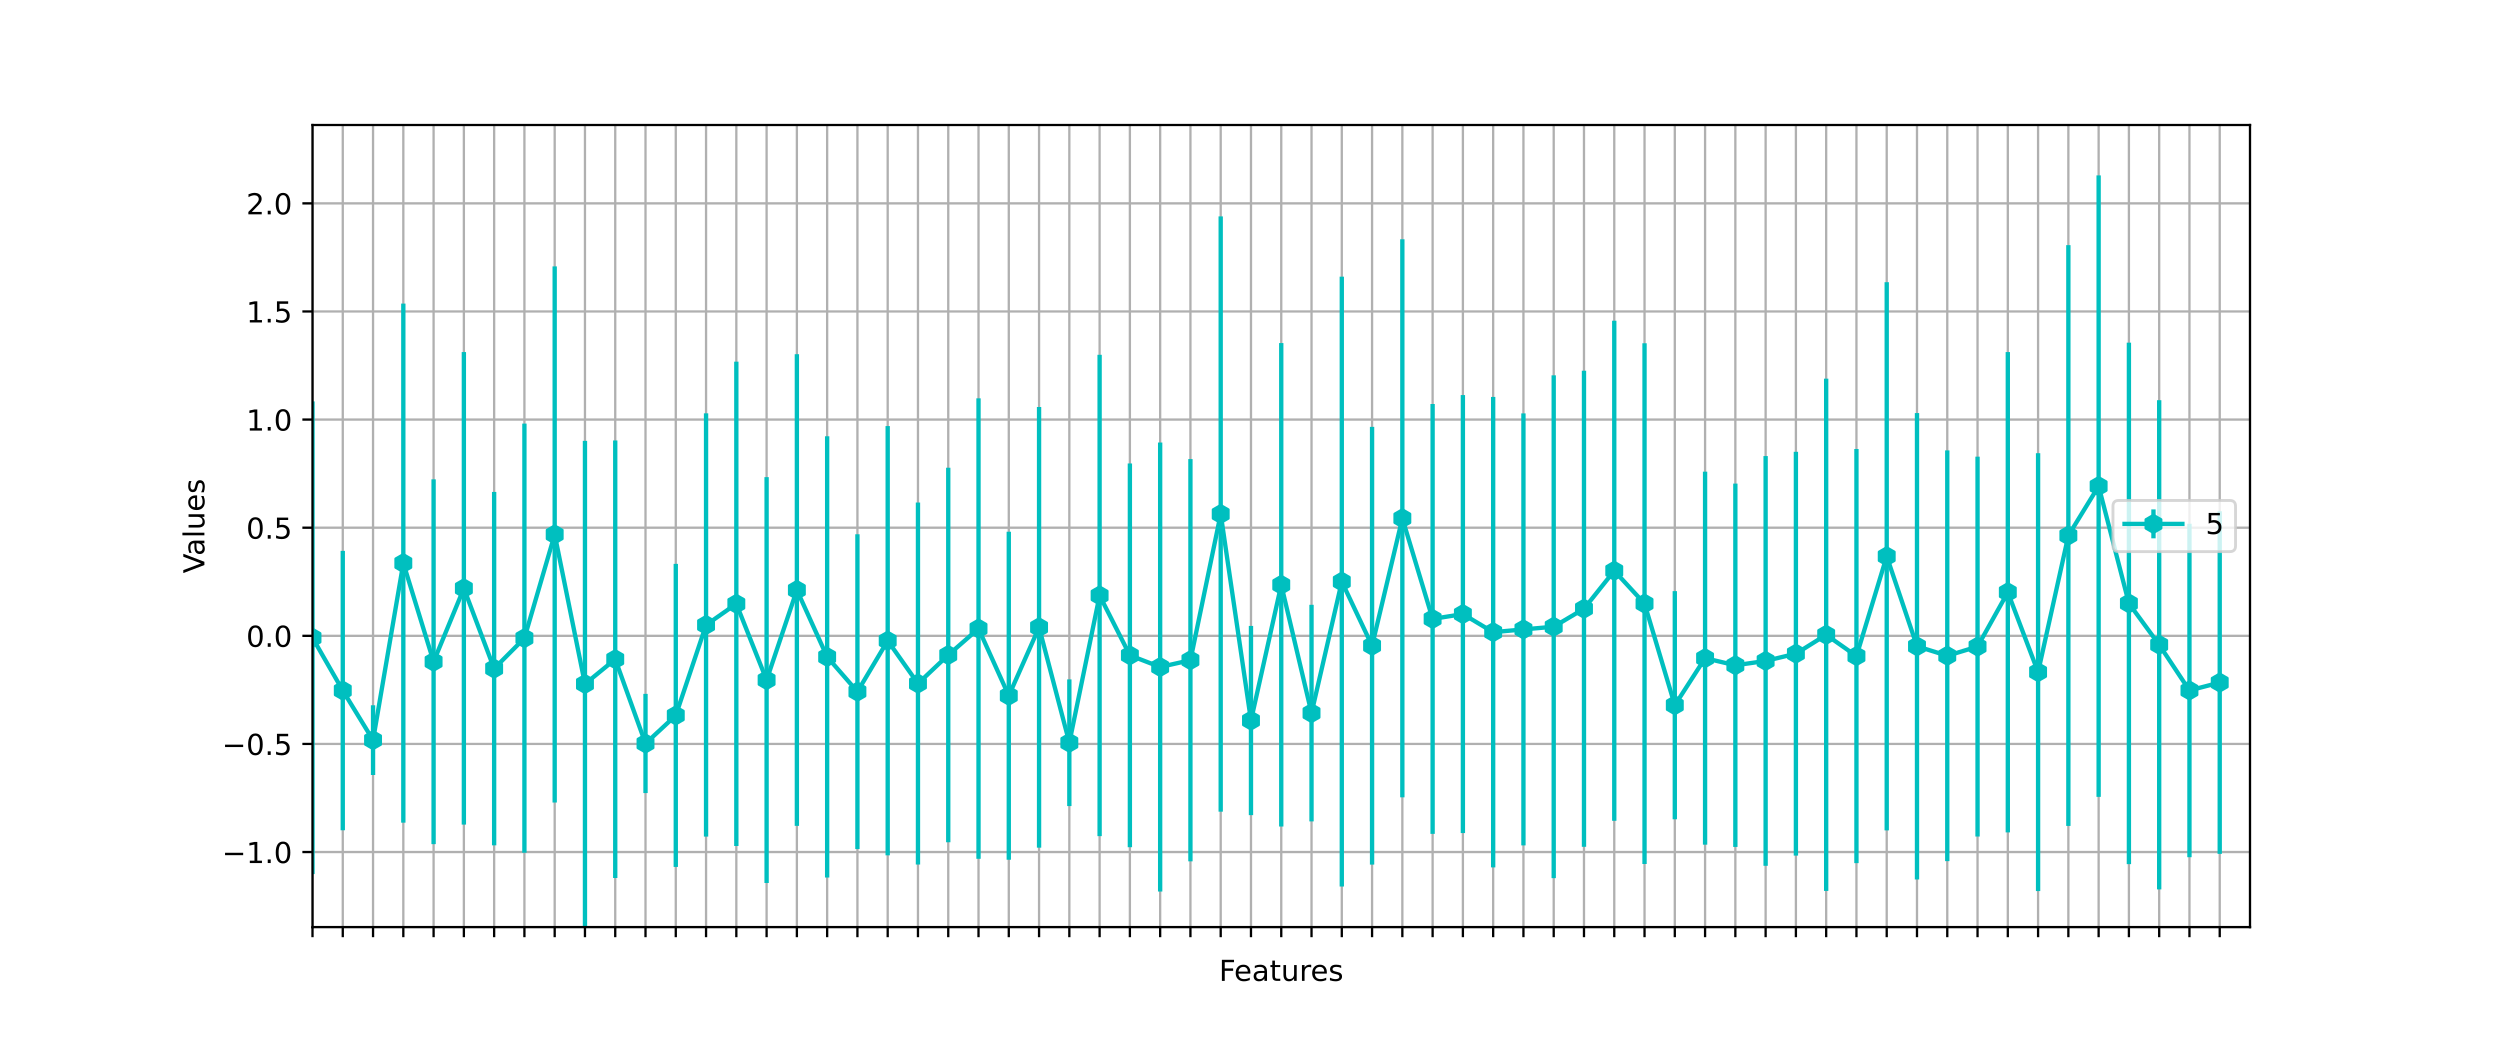 <?xml version="1.0" encoding="utf-8" standalone="no"?>
<!DOCTYPE svg PUBLIC "-//W3C//DTD SVG 1.1//EN"
  "http://www.w3.org/Graphics/SVG/1.1/DTD/svg11.dtd">
<!-- Created with matplotlib (https://matplotlib.org/) -->
<svg height="360pt" version="1.1" viewBox="0 0 864 360" width="864pt" xmlns="http://www.w3.org/2000/svg" xmlns:xlink="http://www.w3.org/1999/xlink">
 <defs>
  <style type="text/css">*{stroke-linecap:butt;stroke-linejoin:round;}</style>
 </defs>
 <g id="figure_1">
  <g id="patch_1">
   <path d="M 0 360 
L 864 360 
L 864 0 
L 0 0 
z
" style="fill:#ffffff;"/>
  </g>
  <g id="axes_1">
   <g id="patch_2">
    <path d="M 108 320.4 
L 777.6 320.4 
L 777.6 43.2 
L 108 43.2 
z
" style="fill:#ffffff;"/>
   </g>
   <g id="matplotlib.axis_1">
    <g id="xtick_1">
     <g id="line2d_1">
      <path clip-path="url(#p0cd0cb33e3)" d="M 108 320.4 
L 108 43.2 
" style="fill:none;stroke:#b0b0b0;stroke-linecap:square;stroke-width:0.8;"/>
     </g>
     <g id="line2d_2">
      <defs>
       <path d="M 0 0 
L 0 3.5 
" id="m4f5e55abc1" style="stroke:#000000;stroke-width:0.8;"/>
      </defs>
      <g>
       <use style="stroke:#000000;stroke-width:0.8;" x="108" xlink:href="#m4f5e55abc1" y="320.4"/>
      </g>
     </g>
    </g>
    <g id="xtick_2">
     <g id="line2d_3">
      <path clip-path="url(#p0cd0cb33e3)" d="M 118.463 320.4 
L 118.463 43.2 
" style="fill:none;stroke:#b0b0b0;stroke-linecap:square;stroke-width:0.8;"/>
     </g>
     <g id="line2d_4">
      <g>
       <use style="stroke:#000000;stroke-width:0.8;" x="118.463" xlink:href="#m4f5e55abc1" y="320.4"/>
      </g>
     </g>
    </g>
    <g id="xtick_3">
     <g id="line2d_5">
      <path clip-path="url(#p0cd0cb33e3)" d="M 128.925 320.4 
L 128.925 43.2 
" style="fill:none;stroke:#b0b0b0;stroke-linecap:square;stroke-width:0.8;"/>
     </g>
     <g id="line2d_6">
      <g>
       <use style="stroke:#000000;stroke-width:0.8;" x="128.925" xlink:href="#m4f5e55abc1" y="320.4"/>
      </g>
     </g>
    </g>
    <g id="xtick_4">
     <g id="line2d_7">
      <path clip-path="url(#p0cd0cb33e3)" d="M 139.387 320.4 
L 139.387 43.2 
" style="fill:none;stroke:#b0b0b0;stroke-linecap:square;stroke-width:0.8;"/>
     </g>
     <g id="line2d_8">
      <g>
       <use style="stroke:#000000;stroke-width:0.8;" x="139.387" xlink:href="#m4f5e55abc1" y="320.4"/>
      </g>
     </g>
    </g>
    <g id="xtick_5">
     <g id="line2d_9">
      <path clip-path="url(#p0cd0cb33e3)" d="M 149.85 320.4 
L 149.85 43.2 
" style="fill:none;stroke:#b0b0b0;stroke-linecap:square;stroke-width:0.8;"/>
     </g>
     <g id="line2d_10">
      <g>
       <use style="stroke:#000000;stroke-width:0.8;" x="149.85" xlink:href="#m4f5e55abc1" y="320.4"/>
      </g>
     </g>
    </g>
    <g id="xtick_6">
     <g id="line2d_11">
      <path clip-path="url(#p0cd0cb33e3)" d="M 160.312 320.4 
L 160.312 43.2 
" style="fill:none;stroke:#b0b0b0;stroke-linecap:square;stroke-width:0.8;"/>
     </g>
     <g id="line2d_12">
      <g>
       <use style="stroke:#000000;stroke-width:0.8;" x="160.312" xlink:href="#m4f5e55abc1" y="320.4"/>
      </g>
     </g>
    </g>
    <g id="xtick_7">
     <g id="line2d_13">
      <path clip-path="url(#p0cd0cb33e3)" d="M 170.775 320.4 
L 170.775 43.2 
" style="fill:none;stroke:#b0b0b0;stroke-linecap:square;stroke-width:0.8;"/>
     </g>
     <g id="line2d_14">
      <g>
       <use style="stroke:#000000;stroke-width:0.8;" x="170.775" xlink:href="#m4f5e55abc1" y="320.4"/>
      </g>
     </g>
    </g>
    <g id="xtick_8">
     <g id="line2d_15">
      <path clip-path="url(#p0cd0cb33e3)" d="M 181.238 320.4 
L 181.238 43.2 
" style="fill:none;stroke:#b0b0b0;stroke-linecap:square;stroke-width:0.8;"/>
     </g>
     <g id="line2d_16">
      <g>
       <use style="stroke:#000000;stroke-width:0.8;" x="181.238" xlink:href="#m4f5e55abc1" y="320.4"/>
      </g>
     </g>
    </g>
    <g id="xtick_9">
     <g id="line2d_17">
      <path clip-path="url(#p0cd0cb33e3)" d="M 191.7 320.4 
L 191.7 43.2 
" style="fill:none;stroke:#b0b0b0;stroke-linecap:square;stroke-width:0.8;"/>
     </g>
     <g id="line2d_18">
      <g>
       <use style="stroke:#000000;stroke-width:0.8;" x="191.7" xlink:href="#m4f5e55abc1" y="320.4"/>
      </g>
     </g>
    </g>
    <g id="xtick_10">
     <g id="line2d_19">
      <path clip-path="url(#p0cd0cb33e3)" d="M 202.162 320.4 
L 202.162 43.2 
" style="fill:none;stroke:#b0b0b0;stroke-linecap:square;stroke-width:0.8;"/>
     </g>
     <g id="line2d_20">
      <g>
       <use style="stroke:#000000;stroke-width:0.8;" x="202.162" xlink:href="#m4f5e55abc1" y="320.4"/>
      </g>
     </g>
    </g>
    <g id="xtick_11">
     <g id="line2d_21">
      <path clip-path="url(#p0cd0cb33e3)" d="M 212.625 320.4 
L 212.625 43.2 
" style="fill:none;stroke:#b0b0b0;stroke-linecap:square;stroke-width:0.8;"/>
     </g>
     <g id="line2d_22">
      <g>
       <use style="stroke:#000000;stroke-width:0.8;" x="212.625" xlink:href="#m4f5e55abc1" y="320.4"/>
      </g>
     </g>
    </g>
    <g id="xtick_12">
     <g id="line2d_23">
      <path clip-path="url(#p0cd0cb33e3)" d="M 223.088 320.4 
L 223.088 43.2 
" style="fill:none;stroke:#b0b0b0;stroke-linecap:square;stroke-width:0.8;"/>
     </g>
     <g id="line2d_24">
      <g>
       <use style="stroke:#000000;stroke-width:0.8;" x="223.088" xlink:href="#m4f5e55abc1" y="320.4"/>
      </g>
     </g>
    </g>
    <g id="xtick_13">
     <g id="line2d_25">
      <path clip-path="url(#p0cd0cb33e3)" d="M 233.55 320.4 
L 233.55 43.2 
" style="fill:none;stroke:#b0b0b0;stroke-linecap:square;stroke-width:0.8;"/>
     </g>
     <g id="line2d_26">
      <g>
       <use style="stroke:#000000;stroke-width:0.8;" x="233.55" xlink:href="#m4f5e55abc1" y="320.4"/>
      </g>
     </g>
    </g>
    <g id="xtick_14">
     <g id="line2d_27">
      <path clip-path="url(#p0cd0cb33e3)" d="M 244.012 320.4 
L 244.012 43.2 
" style="fill:none;stroke:#b0b0b0;stroke-linecap:square;stroke-width:0.8;"/>
     </g>
     <g id="line2d_28">
      <g>
       <use style="stroke:#000000;stroke-width:0.8;" x="244.012" xlink:href="#m4f5e55abc1" y="320.4"/>
      </g>
     </g>
    </g>
    <g id="xtick_15">
     <g id="line2d_29">
      <path clip-path="url(#p0cd0cb33e3)" d="M 254.475 320.4 
L 254.475 43.2 
" style="fill:none;stroke:#b0b0b0;stroke-linecap:square;stroke-width:0.8;"/>
     </g>
     <g id="line2d_30">
      <g>
       <use style="stroke:#000000;stroke-width:0.8;" x="254.475" xlink:href="#m4f5e55abc1" y="320.4"/>
      </g>
     </g>
    </g>
    <g id="xtick_16">
     <g id="line2d_31">
      <path clip-path="url(#p0cd0cb33e3)" d="M 264.938 320.4 
L 264.938 43.2 
" style="fill:none;stroke:#b0b0b0;stroke-linecap:square;stroke-width:0.8;"/>
     </g>
     <g id="line2d_32">
      <g>
       <use style="stroke:#000000;stroke-width:0.8;" x="264.938" xlink:href="#m4f5e55abc1" y="320.4"/>
      </g>
     </g>
    </g>
    <g id="xtick_17">
     <g id="line2d_33">
      <path clip-path="url(#p0cd0cb33e3)" d="M 275.4 320.4 
L 275.4 43.2 
" style="fill:none;stroke:#b0b0b0;stroke-linecap:square;stroke-width:0.8;"/>
     </g>
     <g id="line2d_34">
      <g>
       <use style="stroke:#000000;stroke-width:0.8;" x="275.4" xlink:href="#m4f5e55abc1" y="320.4"/>
      </g>
     </g>
    </g>
    <g id="xtick_18">
     <g id="line2d_35">
      <path clip-path="url(#p0cd0cb33e3)" d="M 285.863 320.4 
L 285.863 43.2 
" style="fill:none;stroke:#b0b0b0;stroke-linecap:square;stroke-width:0.8;"/>
     </g>
     <g id="line2d_36">
      <g>
       <use style="stroke:#000000;stroke-width:0.8;" x="285.863" xlink:href="#m4f5e55abc1" y="320.4"/>
      </g>
     </g>
    </g>
    <g id="xtick_19">
     <g id="line2d_37">
      <path clip-path="url(#p0cd0cb33e3)" d="M 296.325 320.4 
L 296.325 43.2 
" style="fill:none;stroke:#b0b0b0;stroke-linecap:square;stroke-width:0.8;"/>
     </g>
     <g id="line2d_38">
      <g>
       <use style="stroke:#000000;stroke-width:0.8;" x="296.325" xlink:href="#m4f5e55abc1" y="320.4"/>
      </g>
     </g>
    </g>
    <g id="xtick_20">
     <g id="line2d_39">
      <path clip-path="url(#p0cd0cb33e3)" d="M 306.788 320.4 
L 306.788 43.2 
" style="fill:none;stroke:#b0b0b0;stroke-linecap:square;stroke-width:0.8;"/>
     </g>
     <g id="line2d_40">
      <g>
       <use style="stroke:#000000;stroke-width:0.8;" x="306.788" xlink:href="#m4f5e55abc1" y="320.4"/>
      </g>
     </g>
    </g>
    <g id="xtick_21">
     <g id="line2d_41">
      <path clip-path="url(#p0cd0cb33e3)" d="M 317.25 320.4 
L 317.25 43.2 
" style="fill:none;stroke:#b0b0b0;stroke-linecap:square;stroke-width:0.8;"/>
     </g>
     <g id="line2d_42">
      <g>
       <use style="stroke:#000000;stroke-width:0.8;" x="317.25" xlink:href="#m4f5e55abc1" y="320.4"/>
      </g>
     </g>
    </g>
    <g id="xtick_22">
     <g id="line2d_43">
      <path clip-path="url(#p0cd0cb33e3)" d="M 327.712 320.4 
L 327.712 43.2 
" style="fill:none;stroke:#b0b0b0;stroke-linecap:square;stroke-width:0.8;"/>
     </g>
     <g id="line2d_44">
      <g>
       <use style="stroke:#000000;stroke-width:0.8;" x="327.712" xlink:href="#m4f5e55abc1" y="320.4"/>
      </g>
     </g>
    </g>
    <g id="xtick_23">
     <g id="line2d_45">
      <path clip-path="url(#p0cd0cb33e3)" d="M 338.175 320.4 
L 338.175 43.2 
" style="fill:none;stroke:#b0b0b0;stroke-linecap:square;stroke-width:0.8;"/>
     </g>
     <g id="line2d_46">
      <g>
       <use style="stroke:#000000;stroke-width:0.8;" x="338.175" xlink:href="#m4f5e55abc1" y="320.4"/>
      </g>
     </g>
    </g>
    <g id="xtick_24">
     <g id="line2d_47">
      <path clip-path="url(#p0cd0cb33e3)" d="M 348.637 320.4 
L 348.637 43.2 
" style="fill:none;stroke:#b0b0b0;stroke-linecap:square;stroke-width:0.8;"/>
     </g>
     <g id="line2d_48">
      <g>
       <use style="stroke:#000000;stroke-width:0.8;" x="348.637" xlink:href="#m4f5e55abc1" y="320.4"/>
      </g>
     </g>
    </g>
    <g id="xtick_25">
     <g id="line2d_49">
      <path clip-path="url(#p0cd0cb33e3)" d="M 359.1 320.4 
L 359.1 43.2 
" style="fill:none;stroke:#b0b0b0;stroke-linecap:square;stroke-width:0.8;"/>
     </g>
     <g id="line2d_50">
      <g>
       <use style="stroke:#000000;stroke-width:0.8;" x="359.1" xlink:href="#m4f5e55abc1" y="320.4"/>
      </g>
     </g>
    </g>
    <g id="xtick_26">
     <g id="line2d_51">
      <path clip-path="url(#p0cd0cb33e3)" d="M 369.562 320.4 
L 369.562 43.2 
" style="fill:none;stroke:#b0b0b0;stroke-linecap:square;stroke-width:0.8;"/>
     </g>
     <g id="line2d_52">
      <g>
       <use style="stroke:#000000;stroke-width:0.8;" x="369.562" xlink:href="#m4f5e55abc1" y="320.4"/>
      </g>
     </g>
    </g>
    <g id="xtick_27">
     <g id="line2d_53">
      <path clip-path="url(#p0cd0cb33e3)" d="M 380.025 320.4 
L 380.025 43.2 
" style="fill:none;stroke:#b0b0b0;stroke-linecap:square;stroke-width:0.8;"/>
     </g>
     <g id="line2d_54">
      <g>
       <use style="stroke:#000000;stroke-width:0.8;" x="380.025" xlink:href="#m4f5e55abc1" y="320.4"/>
      </g>
     </g>
    </g>
    <g id="xtick_28">
     <g id="line2d_55">
      <path clip-path="url(#p0cd0cb33e3)" d="M 390.488 320.4 
L 390.488 43.2 
" style="fill:none;stroke:#b0b0b0;stroke-linecap:square;stroke-width:0.8;"/>
     </g>
     <g id="line2d_56">
      <g>
       <use style="stroke:#000000;stroke-width:0.8;" x="390.488" xlink:href="#m4f5e55abc1" y="320.4"/>
      </g>
     </g>
    </g>
    <g id="xtick_29">
     <g id="line2d_57">
      <path clip-path="url(#p0cd0cb33e3)" d="M 400.95 320.4 
L 400.95 43.2 
" style="fill:none;stroke:#b0b0b0;stroke-linecap:square;stroke-width:0.8;"/>
     </g>
     <g id="line2d_58">
      <g>
       <use style="stroke:#000000;stroke-width:0.8;" x="400.95" xlink:href="#m4f5e55abc1" y="320.4"/>
      </g>
     </g>
    </g>
    <g id="xtick_30">
     <g id="line2d_59">
      <path clip-path="url(#p0cd0cb33e3)" d="M 411.413 320.4 
L 411.413 43.2 
" style="fill:none;stroke:#b0b0b0;stroke-linecap:square;stroke-width:0.8;"/>
     </g>
     <g id="line2d_60">
      <g>
       <use style="stroke:#000000;stroke-width:0.8;" x="411.413" xlink:href="#m4f5e55abc1" y="320.4"/>
      </g>
     </g>
    </g>
    <g id="xtick_31">
     <g id="line2d_61">
      <path clip-path="url(#p0cd0cb33e3)" d="M 421.875 320.4 
L 421.875 43.2 
" style="fill:none;stroke:#b0b0b0;stroke-linecap:square;stroke-width:0.8;"/>
     </g>
     <g id="line2d_62">
      <g>
       <use style="stroke:#000000;stroke-width:0.8;" x="421.875" xlink:href="#m4f5e55abc1" y="320.4"/>
      </g>
     </g>
    </g>
    <g id="xtick_32">
     <g id="line2d_63">
      <path clip-path="url(#p0cd0cb33e3)" d="M 432.337 320.4 
L 432.337 43.2 
" style="fill:none;stroke:#b0b0b0;stroke-linecap:square;stroke-width:0.8;"/>
     </g>
     <g id="line2d_64">
      <g>
       <use style="stroke:#000000;stroke-width:0.8;" x="432.337" xlink:href="#m4f5e55abc1" y="320.4"/>
      </g>
     </g>
    </g>
    <g id="xtick_33">
     <g id="line2d_65">
      <path clip-path="url(#p0cd0cb33e3)" d="M 442.8 320.4 
L 442.8 43.2 
" style="fill:none;stroke:#b0b0b0;stroke-linecap:square;stroke-width:0.8;"/>
     </g>
     <g id="line2d_66">
      <g>
       <use style="stroke:#000000;stroke-width:0.8;" x="442.8" xlink:href="#m4f5e55abc1" y="320.4"/>
      </g>
     </g>
    </g>
    <g id="xtick_34">
     <g id="line2d_67">
      <path clip-path="url(#p0cd0cb33e3)" d="M 453.262 320.4 
L 453.262 43.2 
" style="fill:none;stroke:#b0b0b0;stroke-linecap:square;stroke-width:0.8;"/>
     </g>
     <g id="line2d_68">
      <g>
       <use style="stroke:#000000;stroke-width:0.8;" x="453.262" xlink:href="#m4f5e55abc1" y="320.4"/>
      </g>
     </g>
    </g>
    <g id="xtick_35">
     <g id="line2d_69">
      <path clip-path="url(#p0cd0cb33e3)" d="M 463.725 320.4 
L 463.725 43.2 
" style="fill:none;stroke:#b0b0b0;stroke-linecap:square;stroke-width:0.8;"/>
     </g>
     <g id="line2d_70">
      <g>
       <use style="stroke:#000000;stroke-width:0.8;" x="463.725" xlink:href="#m4f5e55abc1" y="320.4"/>
      </g>
     </g>
    </g>
    <g id="xtick_36">
     <g id="line2d_71">
      <path clip-path="url(#p0cd0cb33e3)" d="M 474.188 320.4 
L 474.188 43.2 
" style="fill:none;stroke:#b0b0b0;stroke-linecap:square;stroke-width:0.8;"/>
     </g>
     <g id="line2d_72">
      <g>
       <use style="stroke:#000000;stroke-width:0.8;" x="474.188" xlink:href="#m4f5e55abc1" y="320.4"/>
      </g>
     </g>
    </g>
    <g id="xtick_37">
     <g id="line2d_73">
      <path clip-path="url(#p0cd0cb33e3)" d="M 484.65 320.4 
L 484.65 43.2 
" style="fill:none;stroke:#b0b0b0;stroke-linecap:square;stroke-width:0.8;"/>
     </g>
     <g id="line2d_74">
      <g>
       <use style="stroke:#000000;stroke-width:0.8;" x="484.65" xlink:href="#m4f5e55abc1" y="320.4"/>
      </g>
     </g>
    </g>
    <g id="xtick_38">
     <g id="line2d_75">
      <path clip-path="url(#p0cd0cb33e3)" d="M 495.113 320.4 
L 495.113 43.2 
" style="fill:none;stroke:#b0b0b0;stroke-linecap:square;stroke-width:0.8;"/>
     </g>
     <g id="line2d_76">
      <g>
       <use style="stroke:#000000;stroke-width:0.8;" x="495.113" xlink:href="#m4f5e55abc1" y="320.4"/>
      </g>
     </g>
    </g>
    <g id="xtick_39">
     <g id="line2d_77">
      <path clip-path="url(#p0cd0cb33e3)" d="M 505.575 320.4 
L 505.575 43.2 
" style="fill:none;stroke:#b0b0b0;stroke-linecap:square;stroke-width:0.8;"/>
     </g>
     <g id="line2d_78">
      <g>
       <use style="stroke:#000000;stroke-width:0.8;" x="505.575" xlink:href="#m4f5e55abc1" y="320.4"/>
      </g>
     </g>
    </g>
    <g id="xtick_40">
     <g id="line2d_79">
      <path clip-path="url(#p0cd0cb33e3)" d="M 516.038 320.4 
L 516.038 43.2 
" style="fill:none;stroke:#b0b0b0;stroke-linecap:square;stroke-width:0.8;"/>
     </g>
     <g id="line2d_80">
      <g>
       <use style="stroke:#000000;stroke-width:0.8;" x="516.038" xlink:href="#m4f5e55abc1" y="320.4"/>
      </g>
     </g>
    </g>
    <g id="xtick_41">
     <g id="line2d_81">
      <path clip-path="url(#p0cd0cb33e3)" d="M 526.5 320.4 
L 526.5 43.2 
" style="fill:none;stroke:#b0b0b0;stroke-linecap:square;stroke-width:0.8;"/>
     </g>
     <g id="line2d_82">
      <g>
       <use style="stroke:#000000;stroke-width:0.8;" x="526.5" xlink:href="#m4f5e55abc1" y="320.4"/>
      </g>
     </g>
    </g>
    <g id="xtick_42">
     <g id="line2d_83">
      <path clip-path="url(#p0cd0cb33e3)" d="M 536.962 320.4 
L 536.962 43.2 
" style="fill:none;stroke:#b0b0b0;stroke-linecap:square;stroke-width:0.8;"/>
     </g>
     <g id="line2d_84">
      <g>
       <use style="stroke:#000000;stroke-width:0.8;" x="536.962" xlink:href="#m4f5e55abc1" y="320.4"/>
      </g>
     </g>
    </g>
    <g id="xtick_43">
     <g id="line2d_85">
      <path clip-path="url(#p0cd0cb33e3)" d="M 547.425 320.4 
L 547.425 43.2 
" style="fill:none;stroke:#b0b0b0;stroke-linecap:square;stroke-width:0.8;"/>
     </g>
     <g id="line2d_86">
      <g>
       <use style="stroke:#000000;stroke-width:0.8;" x="547.425" xlink:href="#m4f5e55abc1" y="320.4"/>
      </g>
     </g>
    </g>
    <g id="xtick_44">
     <g id="line2d_87">
      <path clip-path="url(#p0cd0cb33e3)" d="M 557.888 320.4 
L 557.888 43.2 
" style="fill:none;stroke:#b0b0b0;stroke-linecap:square;stroke-width:0.8;"/>
     </g>
     <g id="line2d_88">
      <g>
       <use style="stroke:#000000;stroke-width:0.8;" x="557.888" xlink:href="#m4f5e55abc1" y="320.4"/>
      </g>
     </g>
    </g>
    <g id="xtick_45">
     <g id="line2d_89">
      <path clip-path="url(#p0cd0cb33e3)" d="M 568.35 320.4 
L 568.35 43.2 
" style="fill:none;stroke:#b0b0b0;stroke-linecap:square;stroke-width:0.8;"/>
     </g>
     <g id="line2d_90">
      <g>
       <use style="stroke:#000000;stroke-width:0.8;" x="568.35" xlink:href="#m4f5e55abc1" y="320.4"/>
      </g>
     </g>
    </g>
    <g id="xtick_46">
     <g id="line2d_91">
      <path clip-path="url(#p0cd0cb33e3)" d="M 578.812 320.4 
L 578.812 43.2 
" style="fill:none;stroke:#b0b0b0;stroke-linecap:square;stroke-width:0.8;"/>
     </g>
     <g id="line2d_92">
      <g>
       <use style="stroke:#000000;stroke-width:0.8;" x="578.812" xlink:href="#m4f5e55abc1" y="320.4"/>
      </g>
     </g>
    </g>
    <g id="xtick_47">
     <g id="line2d_93">
      <path clip-path="url(#p0cd0cb33e3)" d="M 589.275 320.4 
L 589.275 43.2 
" style="fill:none;stroke:#b0b0b0;stroke-linecap:square;stroke-width:0.8;"/>
     </g>
     <g id="line2d_94">
      <g>
       <use style="stroke:#000000;stroke-width:0.8;" x="589.275" xlink:href="#m4f5e55abc1" y="320.4"/>
      </g>
     </g>
    </g>
    <g id="xtick_48">
     <g id="line2d_95">
      <path clip-path="url(#p0cd0cb33e3)" d="M 599.737 320.4 
L 599.737 43.2 
" style="fill:none;stroke:#b0b0b0;stroke-linecap:square;stroke-width:0.8;"/>
     </g>
     <g id="line2d_96">
      <g>
       <use style="stroke:#000000;stroke-width:0.8;" x="599.737" xlink:href="#m4f5e55abc1" y="320.4"/>
      </g>
     </g>
    </g>
    <g id="xtick_49">
     <g id="line2d_97">
      <path clip-path="url(#p0cd0cb33e3)" d="M 610.2 320.4 
L 610.2 43.2 
" style="fill:none;stroke:#b0b0b0;stroke-linecap:square;stroke-width:0.8;"/>
     </g>
     <g id="line2d_98">
      <g>
       <use style="stroke:#000000;stroke-width:0.8;" x="610.2" xlink:href="#m4f5e55abc1" y="320.4"/>
      </g>
     </g>
    </g>
    <g id="xtick_50">
     <g id="line2d_99">
      <path clip-path="url(#p0cd0cb33e3)" d="M 620.663 320.4 
L 620.663 43.2 
" style="fill:none;stroke:#b0b0b0;stroke-linecap:square;stroke-width:0.8;"/>
     </g>
     <g id="line2d_100">
      <g>
       <use style="stroke:#000000;stroke-width:0.8;" x="620.663" xlink:href="#m4f5e55abc1" y="320.4"/>
      </g>
     </g>
    </g>
    <g id="xtick_51">
     <g id="line2d_101">
      <path clip-path="url(#p0cd0cb33e3)" d="M 631.125 320.4 
L 631.125 43.2 
" style="fill:none;stroke:#b0b0b0;stroke-linecap:square;stroke-width:0.8;"/>
     </g>
     <g id="line2d_102">
      <g>
       <use style="stroke:#000000;stroke-width:0.8;" x="631.125" xlink:href="#m4f5e55abc1" y="320.4"/>
      </g>
     </g>
    </g>
    <g id="xtick_52">
     <g id="line2d_103">
      <path clip-path="url(#p0cd0cb33e3)" d="M 641.587 320.4 
L 641.587 43.2 
" style="fill:none;stroke:#b0b0b0;stroke-linecap:square;stroke-width:0.8;"/>
     </g>
     <g id="line2d_104">
      <g>
       <use style="stroke:#000000;stroke-width:0.8;" x="641.587" xlink:href="#m4f5e55abc1" y="320.4"/>
      </g>
     </g>
    </g>
    <g id="xtick_53">
     <g id="line2d_105">
      <path clip-path="url(#p0cd0cb33e3)" d="M 652.05 320.4 
L 652.05 43.2 
" style="fill:none;stroke:#b0b0b0;stroke-linecap:square;stroke-width:0.8;"/>
     </g>
     <g id="line2d_106">
      <g>
       <use style="stroke:#000000;stroke-width:0.8;" x="652.05" xlink:href="#m4f5e55abc1" y="320.4"/>
      </g>
     </g>
    </g>
    <g id="xtick_54">
     <g id="line2d_107">
      <path clip-path="url(#p0cd0cb33e3)" d="M 662.513 320.4 
L 662.513 43.2 
" style="fill:none;stroke:#b0b0b0;stroke-linecap:square;stroke-width:0.8;"/>
     </g>
     <g id="line2d_108">
      <g>
       <use style="stroke:#000000;stroke-width:0.8;" x="662.513" xlink:href="#m4f5e55abc1" y="320.4"/>
      </g>
     </g>
    </g>
    <g id="xtick_55">
     <g id="line2d_109">
      <path clip-path="url(#p0cd0cb33e3)" d="M 672.975 320.4 
L 672.975 43.2 
" style="fill:none;stroke:#b0b0b0;stroke-linecap:square;stroke-width:0.8;"/>
     </g>
     <g id="line2d_110">
      <g>
       <use style="stroke:#000000;stroke-width:0.8;" x="672.975" xlink:href="#m4f5e55abc1" y="320.4"/>
      </g>
     </g>
    </g>
    <g id="xtick_56">
     <g id="line2d_111">
      <path clip-path="url(#p0cd0cb33e3)" d="M 683.438 320.4 
L 683.438 43.2 
" style="fill:none;stroke:#b0b0b0;stroke-linecap:square;stroke-width:0.8;"/>
     </g>
     <g id="line2d_112">
      <g>
       <use style="stroke:#000000;stroke-width:0.8;" x="683.438" xlink:href="#m4f5e55abc1" y="320.4"/>
      </g>
     </g>
    </g>
    <g id="xtick_57">
     <g id="line2d_113">
      <path clip-path="url(#p0cd0cb33e3)" d="M 693.9 320.4 
L 693.9 43.2 
" style="fill:none;stroke:#b0b0b0;stroke-linecap:square;stroke-width:0.8;"/>
     </g>
     <g id="line2d_114">
      <g>
       <use style="stroke:#000000;stroke-width:0.8;" x="693.9" xlink:href="#m4f5e55abc1" y="320.4"/>
      </g>
     </g>
    </g>
    <g id="xtick_58">
     <g id="line2d_115">
      <path clip-path="url(#p0cd0cb33e3)" d="M 704.362 320.4 
L 704.362 43.2 
" style="fill:none;stroke:#b0b0b0;stroke-linecap:square;stroke-width:0.8;"/>
     </g>
     <g id="line2d_116">
      <g>
       <use style="stroke:#000000;stroke-width:0.8;" x="704.362" xlink:href="#m4f5e55abc1" y="320.4"/>
      </g>
     </g>
    </g>
    <g id="xtick_59">
     <g id="line2d_117">
      <path clip-path="url(#p0cd0cb33e3)" d="M 714.825 320.4 
L 714.825 43.2 
" style="fill:none;stroke:#b0b0b0;stroke-linecap:square;stroke-width:0.8;"/>
     </g>
     <g id="line2d_118">
      <g>
       <use style="stroke:#000000;stroke-width:0.8;" x="714.825" xlink:href="#m4f5e55abc1" y="320.4"/>
      </g>
     </g>
    </g>
    <g id="xtick_60">
     <g id="line2d_119">
      <path clip-path="url(#p0cd0cb33e3)" d="M 725.288 320.4 
L 725.288 43.2 
" style="fill:none;stroke:#b0b0b0;stroke-linecap:square;stroke-width:0.8;"/>
     </g>
     <g id="line2d_120">
      <g>
       <use style="stroke:#000000;stroke-width:0.8;" x="725.288" xlink:href="#m4f5e55abc1" y="320.4"/>
      </g>
     </g>
    </g>
    <g id="xtick_61">
     <g id="line2d_121">
      <path clip-path="url(#p0cd0cb33e3)" d="M 735.75 320.4 
L 735.75 43.2 
" style="fill:none;stroke:#b0b0b0;stroke-linecap:square;stroke-width:0.8;"/>
     </g>
     <g id="line2d_122">
      <g>
       <use style="stroke:#000000;stroke-width:0.8;" x="735.75" xlink:href="#m4f5e55abc1" y="320.4"/>
      </g>
     </g>
    </g>
    <g id="xtick_62">
     <g id="line2d_123">
      <path clip-path="url(#p0cd0cb33e3)" d="M 746.212 320.4 
L 746.212 43.2 
" style="fill:none;stroke:#b0b0b0;stroke-linecap:square;stroke-width:0.8;"/>
     </g>
     <g id="line2d_124">
      <g>
       <use style="stroke:#000000;stroke-width:0.8;" x="746.212" xlink:href="#m4f5e55abc1" y="320.4"/>
      </g>
     </g>
    </g>
    <g id="xtick_63">
     <g id="line2d_125">
      <path clip-path="url(#p0cd0cb33e3)" d="M 756.675 320.4 
L 756.675 43.2 
" style="fill:none;stroke:#b0b0b0;stroke-linecap:square;stroke-width:0.8;"/>
     </g>
     <g id="line2d_126">
      <g>
       <use style="stroke:#000000;stroke-width:0.8;" x="756.675" xlink:href="#m4f5e55abc1" y="320.4"/>
      </g>
     </g>
    </g>
    <g id="xtick_64">
     <g id="line2d_127">
      <path clip-path="url(#p0cd0cb33e3)" d="M 767.138 320.4 
L 767.138 43.2 
" style="fill:none;stroke:#b0b0b0;stroke-linecap:square;stroke-width:0.8;"/>
     </g>
     <g id="line2d_128">
      <g>
       <use style="stroke:#000000;stroke-width:0.8;" x="767.138" xlink:href="#m4f5e55abc1" y="320.4"/>
      </g>
     </g>
    </g>
    <g id="text_1">
     <!-- Features -->
     <g transform="translate(421.305 338.998)scale(0.1 -0.1)">
      <defs>
       <path d="M 9.812 72.906 
L 51.703 72.906 
L 51.703 64.594 
L 19.672 64.594 
L 19.672 43.109 
L 48.578 43.109 
L 48.578 34.812 
L 19.672 34.812 
L 19.672 0 
L 9.812 0 
z
" id="DejaVuSans-70"/>
       <path d="M 56.203 29.594 
L 56.203 25.203 
L 14.891 25.203 
Q 15.484 15.922 20.484 11.062 
Q 25.484 6.203 34.422 6.203 
Q 39.594 6.203 44.453 7.469 
Q 49.312 8.734 54.109 11.281 
L 54.109 2.781 
Q 49.266 0.734 44.188 -0.344 
Q 39.109 -1.422 33.891 -1.422 
Q 20.797 -1.422 13.156 6.188 
Q 5.516 13.812 5.516 26.812 
Q 5.516 40.234 12.766 48.109 
Q 20.016 56 32.328 56 
Q 43.359 56 49.781 48.891 
Q 56.203 41.797 56.203 29.594 
z
M 47.219 32.234 
Q 47.125 39.594 43.094 43.984 
Q 39.062 48.391 32.422 48.391 
Q 24.906 48.391 20.391 44.141 
Q 15.875 39.891 15.188 32.172 
z
" id="DejaVuSans-101"/>
       <path d="M 34.281 27.484 
Q 23.391 27.484 19.188 25 
Q 14.984 22.516 14.984 16.5 
Q 14.984 11.719 18.141 8.906 
Q 21.297 6.109 26.703 6.109 
Q 34.188 6.109 38.703 11.406 
Q 43.219 16.703 43.219 25.484 
L 43.219 27.484 
z
M 52.203 31.203 
L 52.203 0 
L 43.219 0 
L 43.219 8.297 
Q 40.141 3.328 35.547 0.953 
Q 30.953 -1.422 24.312 -1.422 
Q 15.922 -1.422 10.953 3.297 
Q 6 8.016 6 15.922 
Q 6 25.141 12.172 29.828 
Q 18.359 34.516 30.609 34.516 
L 43.219 34.516 
L 43.219 35.406 
Q 43.219 41.609 39.141 45 
Q 35.062 48.391 27.688 48.391 
Q 23 48.391 18.547 47.266 
Q 14.109 46.141 10.016 43.891 
L 10.016 52.203 
Q 14.938 54.109 19.578 55.047 
Q 24.219 56 28.609 56 
Q 40.484 56 46.344 49.844 
Q 52.203 43.703 52.203 31.203 
z
" id="DejaVuSans-97"/>
       <path d="M 18.312 70.219 
L 18.312 54.688 
L 36.812 54.688 
L 36.812 47.703 
L 18.312 47.703 
L 18.312 18.016 
Q 18.312 11.328 20.141 9.422 
Q 21.969 7.516 27.594 7.516 
L 36.812 7.516 
L 36.812 0 
L 27.594 0 
Q 17.188 0 13.234 3.875 
Q 9.281 7.766 9.281 18.016 
L 9.281 47.703 
L 2.688 47.703 
L 2.688 54.688 
L 9.281 54.688 
L 9.281 70.219 
z
" id="DejaVuSans-116"/>
       <path d="M 8.5 21.578 
L 8.5 54.688 
L 17.484 54.688 
L 17.484 21.922 
Q 17.484 14.156 20.5 10.266 
Q 23.531 6.391 29.594 6.391 
Q 36.859 6.391 41.078 11.031 
Q 45.312 15.672 45.312 23.688 
L 45.312 54.688 
L 54.297 54.688 
L 54.297 0 
L 45.312 0 
L 45.312 8.406 
Q 42.047 3.422 37.719 1 
Q 33.406 -1.422 27.688 -1.422 
Q 18.266 -1.422 13.375 4.438 
Q 8.5 10.297 8.5 21.578 
z
M 31.109 56 
z
" id="DejaVuSans-117"/>
       <path d="M 41.109 46.297 
Q 39.594 47.172 37.812 47.578 
Q 36.031 48 33.891 48 
Q 26.266 48 22.188 43.047 
Q 18.109 38.094 18.109 28.812 
L 18.109 0 
L 9.078 0 
L 9.078 54.688 
L 18.109 54.688 
L 18.109 46.188 
Q 20.953 51.172 25.484 53.578 
Q 30.031 56 36.531 56 
Q 37.453 56 38.578 55.875 
Q 39.703 55.766 41.062 55.516 
z
" id="DejaVuSans-114"/>
       <path d="M 44.281 53.078 
L 44.281 44.578 
Q 40.484 46.531 36.375 47.5 
Q 32.281 48.484 27.875 48.484 
Q 21.188 48.484 17.844 46.438 
Q 14.5 44.391 14.5 40.281 
Q 14.5 37.156 16.891 35.375 
Q 19.281 33.594 26.516 31.984 
L 29.594 31.297 
Q 39.156 29.25 43.188 25.516 
Q 47.219 21.781 47.219 15.094 
Q 47.219 7.469 41.188 3.016 
Q 35.156 -1.422 24.609 -1.422 
Q 20.219 -1.422 15.453 -0.562 
Q 10.688 0.297 5.422 2 
L 5.422 11.281 
Q 10.406 8.688 15.234 7.391 
Q 20.062 6.109 24.812 6.109 
Q 31.156 6.109 34.562 8.281 
Q 37.984 10.453 37.984 14.406 
Q 37.984 18.062 35.516 20.016 
Q 33.062 21.969 24.703 23.781 
L 21.578 24.516 
Q 13.234 26.266 9.516 29.906 
Q 5.812 33.547 5.812 39.891 
Q 5.812 47.609 11.281 51.797 
Q 16.75 56 26.812 56 
Q 31.781 56 36.172 55.266 
Q 40.578 54.547 44.281 53.078 
z
" id="DejaVuSans-115"/>
      </defs>
      <use xlink:href="#DejaVuSans-70"/>
      <use x="52.02" xlink:href="#DejaVuSans-101"/>
      <use x="113.543" xlink:href="#DejaVuSans-97"/>
      <use x="174.822" xlink:href="#DejaVuSans-116"/>
      <use x="214.031" xlink:href="#DejaVuSans-117"/>
      <use x="277.41" xlink:href="#DejaVuSans-114"/>
      <use x="316.273" xlink:href="#DejaVuSans-101"/>
      <use x="377.797" xlink:href="#DejaVuSans-115"/>
     </g>
    </g>
   </g>
   <g id="matplotlib.axis_2">
    <g id="ytick_1">
     <g id="line2d_129">
      <path clip-path="url(#p0cd0cb33e3)" d="M 108 294.469 
L 777.6 294.469 
" style="fill:none;stroke:#b0b0b0;stroke-linecap:square;stroke-width:0.8;"/>
     </g>
     <g id="line2d_130">
      <defs>
       <path d="M 0 0 
L -3.5 0 
" id="m2610fbb71a" style="stroke:#000000;stroke-width:0.8;"/>
      </defs>
      <g>
       <use style="stroke:#000000;stroke-width:0.8;" x="108" xlink:href="#m2610fbb71a" y="294.469"/>
      </g>
     </g>
     <g id="text_2">
      <!-- −1.0 -->
      <g transform="translate(76.717 298.268)scale(0.1 -0.1)">
       <defs>
        <path d="M 10.594 35.5 
L 73.188 35.5 
L 73.188 27.203 
L 10.594 27.203 
z
" id="DejaVuSans-8722"/>
        <path d="M 12.406 8.297 
L 28.516 8.297 
L 28.516 63.922 
L 10.984 60.406 
L 10.984 69.391 
L 28.422 72.906 
L 38.281 72.906 
L 38.281 8.297 
L 54.391 8.297 
L 54.391 0 
L 12.406 0 
z
" id="DejaVuSans-49"/>
        <path d="M 10.688 12.406 
L 21 12.406 
L 21 0 
L 10.688 0 
z
" id="DejaVuSans-46"/>
        <path d="M 31.781 66.406 
Q 24.172 66.406 20.328 58.906 
Q 16.5 51.422 16.5 36.375 
Q 16.5 21.391 20.328 13.891 
Q 24.172 6.391 31.781 6.391 
Q 39.453 6.391 43.281 13.891 
Q 47.125 21.391 47.125 36.375 
Q 47.125 51.422 43.281 58.906 
Q 39.453 66.406 31.781 66.406 
z
M 31.781 74.219 
Q 44.047 74.219 50.516 64.516 
Q 56.984 54.828 56.984 36.375 
Q 56.984 17.969 50.516 8.266 
Q 44.047 -1.422 31.781 -1.422 
Q 19.531 -1.422 13.062 8.266 
Q 6.594 17.969 6.594 36.375 
Q 6.594 54.828 13.062 64.516 
Q 19.531 74.219 31.781 74.219 
z
" id="DejaVuSans-48"/>
       </defs>
       <use xlink:href="#DejaVuSans-8722"/>
       <use x="83.789" xlink:href="#DejaVuSans-49"/>
       <use x="147.412" xlink:href="#DejaVuSans-46"/>
       <use x="179.199" xlink:href="#DejaVuSans-48"/>
      </g>
     </g>
    </g>
    <g id="ytick_2">
     <g id="line2d_131">
      <path clip-path="url(#p0cd0cb33e3)" d="M 108 257.104 
L 777.6 257.104 
" style="fill:none;stroke:#b0b0b0;stroke-linecap:square;stroke-width:0.8;"/>
     </g>
     <g id="line2d_132">
      <g>
       <use style="stroke:#000000;stroke-width:0.8;" x="108" xlink:href="#m2610fbb71a" y="257.104"/>
      </g>
     </g>
     <g id="text_3">
      <!-- −0.5 -->
      <g transform="translate(76.717 260.903)scale(0.1 -0.1)">
       <defs>
        <path d="M 10.797 72.906 
L 49.516 72.906 
L 49.516 64.594 
L 19.828 64.594 
L 19.828 46.734 
Q 21.969 47.469 24.109 47.828 
Q 26.266 48.188 28.422 48.188 
Q 40.625 48.188 47.75 41.5 
Q 54.891 34.812 54.891 23.391 
Q 54.891 11.625 47.562 5.094 
Q 40.234 -1.422 26.906 -1.422 
Q 22.312 -1.422 17.547 -0.641 
Q 12.797 0.141 7.719 1.703 
L 7.719 11.625 
Q 12.109 9.234 16.797 8.062 
Q 21.484 6.891 26.703 6.891 
Q 35.156 6.891 40.078 11.328 
Q 45.016 15.766 45.016 23.391 
Q 45.016 31 40.078 35.438 
Q 35.156 39.891 26.703 39.891 
Q 22.75 39.891 18.812 39.016 
Q 14.891 38.141 10.797 36.281 
z
" id="DejaVuSans-53"/>
       </defs>
       <use xlink:href="#DejaVuSans-8722"/>
       <use x="83.789" xlink:href="#DejaVuSans-48"/>
       <use x="147.412" xlink:href="#DejaVuSans-46"/>
       <use x="179.199" xlink:href="#DejaVuSans-53"/>
      </g>
     </g>
    </g>
    <g id="ytick_3">
     <g id="line2d_133">
      <path clip-path="url(#p0cd0cb33e3)" d="M 108 219.738 
L 777.6 219.738 
" style="fill:none;stroke:#b0b0b0;stroke-linecap:square;stroke-width:0.8;"/>
     </g>
     <g id="line2d_134">
      <g>
       <use style="stroke:#000000;stroke-width:0.8;" x="108" xlink:href="#m2610fbb71a" y="219.738"/>
      </g>
     </g>
     <g id="text_4">
      <!-- 0.0 -->
      <g transform="translate(85.097 223.538)scale(0.1 -0.1)">
       <use xlink:href="#DejaVuSans-48"/>
       <use x="63.623" xlink:href="#DejaVuSans-46"/>
       <use x="95.41" xlink:href="#DejaVuSans-48"/>
      </g>
     </g>
    </g>
    <g id="ytick_4">
     <g id="line2d_135">
      <path clip-path="url(#p0cd0cb33e3)" d="M 108 182.373 
L 777.6 182.373 
" style="fill:none;stroke:#b0b0b0;stroke-linecap:square;stroke-width:0.8;"/>
     </g>
     <g id="line2d_136">
      <g>
       <use style="stroke:#000000;stroke-width:0.8;" x="108" xlink:href="#m2610fbb71a" y="182.373"/>
      </g>
     </g>
     <g id="text_5">
      <!-- 0.5 -->
      <g transform="translate(85.097 186.172)scale(0.1 -0.1)">
       <use xlink:href="#DejaVuSans-48"/>
       <use x="63.623" xlink:href="#DejaVuSans-46"/>
       <use x="95.41" xlink:href="#DejaVuSans-53"/>
      </g>
     </g>
    </g>
    <g id="ytick_5">
     <g id="line2d_137">
      <path clip-path="url(#p0cd0cb33e3)" d="M 108 145.008 
L 777.6 145.008 
" style="fill:none;stroke:#b0b0b0;stroke-linecap:square;stroke-width:0.8;"/>
     </g>
     <g id="line2d_138">
      <g>
       <use style="stroke:#000000;stroke-width:0.8;" x="108" xlink:href="#m2610fbb71a" y="145.008"/>
      </g>
     </g>
     <g id="text_6">
      <!-- 1.0 -->
      <g transform="translate(85.097 148.807)scale(0.1 -0.1)">
       <use xlink:href="#DejaVuSans-49"/>
       <use x="63.623" xlink:href="#DejaVuSans-46"/>
       <use x="95.41" xlink:href="#DejaVuSans-48"/>
      </g>
     </g>
    </g>
    <g id="ytick_6">
     <g id="line2d_139">
      <path clip-path="url(#p0cd0cb33e3)" d="M 108 107.643 
L 777.6 107.643 
" style="fill:none;stroke:#b0b0b0;stroke-linecap:square;stroke-width:0.8;"/>
     </g>
     <g id="line2d_140">
      <g>
       <use style="stroke:#000000;stroke-width:0.8;" x="108" xlink:href="#m2610fbb71a" y="107.643"/>
      </g>
     </g>
     <g id="text_7">
      <!-- 1.5 -->
      <g transform="translate(85.097 111.442)scale(0.1 -0.1)">
       <use xlink:href="#DejaVuSans-49"/>
       <use x="63.623" xlink:href="#DejaVuSans-46"/>
       <use x="95.41" xlink:href="#DejaVuSans-53"/>
      </g>
     </g>
    </g>
    <g id="ytick_7">
     <g id="line2d_141">
      <path clip-path="url(#p0cd0cb33e3)" d="M 108 70.278 
L 777.6 70.278 
" style="fill:none;stroke:#b0b0b0;stroke-linecap:square;stroke-width:0.8;"/>
     </g>
     <g id="line2d_142">
      <g>
       <use style="stroke:#000000;stroke-width:0.8;" x="108" xlink:href="#m2610fbb71a" y="70.278"/>
      </g>
     </g>
     <g id="text_8">
      <!-- 2.0 -->
      <g transform="translate(85.097 74.077)scale(0.1 -0.1)">
       <defs>
        <path d="M 19.188 8.297 
L 53.609 8.297 
L 53.609 0 
L 7.328 0 
L 7.328 8.297 
Q 12.938 14.109 22.625 23.891 
Q 32.328 33.688 34.812 36.531 
Q 39.547 41.844 41.422 45.531 
Q 43.312 49.219 43.312 52.781 
Q 43.312 58.594 39.234 62.25 
Q 35.156 65.922 28.609 65.922 
Q 23.969 65.922 18.812 64.312 
Q 13.672 62.703 7.812 59.422 
L 7.812 69.391 
Q 13.766 71.781 18.938 73 
Q 24.125 74.219 28.422 74.219 
Q 39.75 74.219 46.484 68.547 
Q 53.219 62.891 53.219 53.422 
Q 53.219 48.922 51.531 44.891 
Q 49.859 40.875 45.406 35.406 
Q 44.188 33.984 37.641 27.219 
Q 31.109 20.453 19.188 8.297 
z
" id="DejaVuSans-50"/>
       </defs>
       <use xlink:href="#DejaVuSans-50"/>
       <use x="63.623" xlink:href="#DejaVuSans-46"/>
       <use x="95.41" xlink:href="#DejaVuSans-48"/>
      </g>
     </g>
    </g>
    <g id="text_9">
     <!-- Values -->
     <g transform="translate(70.638 198.136)rotate(-90)scale(0.1 -0.1)">
      <defs>
       <path d="M 28.609 0 
L 0.781 72.906 
L 11.078 72.906 
L 34.188 11.531 
L 57.328 72.906 
L 67.578 72.906 
L 39.797 0 
z
" id="DejaVuSans-86"/>
       <path d="M 9.422 75.984 
L 18.406 75.984 
L 18.406 0 
L 9.422 0 
z
" id="DejaVuSans-108"/>
      </defs>
      <use xlink:href="#DejaVuSans-86"/>
      <use x="60.658" xlink:href="#DejaVuSans-97"/>
      <use x="121.938" xlink:href="#DejaVuSans-108"/>
      <use x="149.721" xlink:href="#DejaVuSans-117"/>
      <use x="213.1" xlink:href="#DejaVuSans-101"/>
      <use x="274.623" xlink:href="#DejaVuSans-115"/>
     </g>
    </g>
   </g>
   <g id="LineCollection_1">
    <path clip-path="url(#p0cd0cb33e3)" d="M 108 302.085 
L 108 138.734 
" style="fill:none;stroke:#00bfbf;stroke-width:1.5;"/>
    <path clip-path="url(#p0cd0cb33e3)" d="M 118.463 286.931 
L 118.463 190.371 
" style="fill:none;stroke:#00bfbf;stroke-width:1.5;"/>
    <path clip-path="url(#p0cd0cb33e3)" d="M 128.925 267.829 
L 128.925 243.741 
" style="fill:none;stroke:#00bfbf;stroke-width:1.5;"/>
    <path clip-path="url(#p0cd0cb33e3)" d="M 139.387 284.313 
L 139.387 104.921 
" style="fill:none;stroke:#00bfbf;stroke-width:1.5;"/>
    <path clip-path="url(#p0cd0cb33e3)" d="M 149.85 291.722 
L 149.85 165.655 
" style="fill:none;stroke:#00bfbf;stroke-width:1.5;"/>
    <path clip-path="url(#p0cd0cb33e3)" d="M 160.312 284.977 
L 160.312 121.68 
" style="fill:none;stroke:#00bfbf;stroke-width:1.5;"/>
    <path clip-path="url(#p0cd0cb33e3)" d="M 170.775 292.146 
L 170.775 170.007 
" style="fill:none;stroke:#00bfbf;stroke-width:1.5;"/>
    <path clip-path="url(#p0cd0cb33e3)" d="M 181.238 294.716 
L 181.238 146.386 
" style="fill:none;stroke:#00bfbf;stroke-width:1.5;"/>
    <path clip-path="url(#p0cd0cb33e3)" d="M 191.7 277.347 
L 191.7 92.071 
" style="fill:none;stroke:#00bfbf;stroke-width:1.5;"/>
    <path clip-path="url(#p0cd0cb33e3)" d="M 202.162 320.4 
L 202.162 152.357 
" style="fill:none;stroke:#00bfbf;stroke-width:1.5;"/>
    <path clip-path="url(#p0cd0cb33e3)" d="M 212.625 303.431 
L 212.625 152.226 
" style="fill:none;stroke:#00bfbf;stroke-width:1.5;"/>
    <path clip-path="url(#p0cd0cb33e3)" d="M 223.088 274.094 
L 223.088 239.808 
" style="fill:none;stroke:#00bfbf;stroke-width:1.5;"/>
    <path clip-path="url(#p0cd0cb33e3)" d="M 233.55 299.606 
L 233.55 194.878 
" style="fill:none;stroke:#00bfbf;stroke-width:1.5;"/>
    <path clip-path="url(#p0cd0cb33e3)" d="M 244.012 289.129 
L 244.012 142.857 
" style="fill:none;stroke:#00bfbf;stroke-width:1.5;"/>
    <path clip-path="url(#p0cd0cb33e3)" d="M 254.475 292.369 
L 254.475 125 
" style="fill:none;stroke:#00bfbf;stroke-width:1.5;"/>
    <path clip-path="url(#p0cd0cb33e3)" d="M 264.938 305.159 
L 264.938 164.899 
" style="fill:none;stroke:#00bfbf;stroke-width:1.5;"/>
    <path clip-path="url(#p0cd0cb33e3)" d="M 275.4 285.417 
L 275.4 122.401 
" style="fill:none;stroke:#00bfbf;stroke-width:1.5;"/>
    <path clip-path="url(#p0cd0cb33e3)" d="M 285.863 303.284 
L 285.863 150.775 
" style="fill:none;stroke:#00bfbf;stroke-width:1.5;"/>
    <path clip-path="url(#p0cd0cb33e3)" d="M 296.325 293.436 
L 296.325 184.651 
" style="fill:none;stroke:#00bfbf;stroke-width:1.5;"/>
    <path clip-path="url(#p0cd0cb33e3)" d="M 306.788 295.599 
L 306.788 147.249 
" style="fill:none;stroke:#00bfbf;stroke-width:1.5;"/>
    <path clip-path="url(#p0cd0cb33e3)" d="M 317.25 298.792 
L 317.25 173.685 
" style="fill:none;stroke:#00bfbf;stroke-width:1.5;"/>
    <path clip-path="url(#p0cd0cb33e3)" d="M 327.712 291.079 
L 327.712 161.659 
" style="fill:none;stroke:#00bfbf;stroke-width:1.5;"/>
    <path clip-path="url(#p0cd0cb33e3)" d="M 338.175 296.808 
L 338.175 137.67 
" style="fill:none;stroke:#00bfbf;stroke-width:1.5;"/>
    <path clip-path="url(#p0cd0cb33e3)" d="M 348.637 297.13 
L 348.637 183.757 
" style="fill:none;stroke:#00bfbf;stroke-width:1.5;"/>
    <path clip-path="url(#p0cd0cb33e3)" d="M 359.1 292.943 
L 359.1 140.662 
" style="fill:none;stroke:#00bfbf;stroke-width:1.5;"/>
    <path clip-path="url(#p0cd0cb33e3)" d="M 369.562 278.581 
L 369.562 234.789 
" style="fill:none;stroke:#00bfbf;stroke-width:1.5;"/>
    <path clip-path="url(#p0cd0cb33e3)" d="M 380.025 288.976 
L 380.025 122.612 
" style="fill:none;stroke:#00bfbf;stroke-width:1.5;"/>
    <path clip-path="url(#p0cd0cb33e3)" d="M 390.488 292.783 
L 390.488 160.177 
" style="fill:none;stroke:#00bfbf;stroke-width:1.5;"/>
    <path clip-path="url(#p0cd0cb33e3)" d="M 400.95 308.113 
L 400.95 152.937 
" style="fill:none;stroke:#00bfbf;stroke-width:1.5;"/>
    <path clip-path="url(#p0cd0cb33e3)" d="M 411.413 297.678 
L 411.413 158.645 
" style="fill:none;stroke:#00bfbf;stroke-width:1.5;"/>
    <path clip-path="url(#p0cd0cb33e3)" d="M 421.875 280.507 
L 421.875 74.779 
" style="fill:none;stroke:#00bfbf;stroke-width:1.5;"/>
    <path clip-path="url(#p0cd0cb33e3)" d="M 432.337 281.699 
L 432.337 216.327 
" style="fill:none;stroke:#00bfbf;stroke-width:1.5;"/>
    <path clip-path="url(#p0cd0cb33e3)" d="M 442.8 285.66 
L 442.8 118.57 
" style="fill:none;stroke:#00bfbf;stroke-width:1.5;"/>
    <path clip-path="url(#p0cd0cb33e3)" d="M 453.262 283.865 
L 453.262 209.008 
" style="fill:none;stroke:#00bfbf;stroke-width:1.5;"/>
    <path clip-path="url(#p0cd0cb33e3)" d="M 463.725 306.394 
L 463.725 95.625 
" style="fill:none;stroke:#00bfbf;stroke-width:1.5;"/>
    <path clip-path="url(#p0cd0cb33e3)" d="M 474.188 298.815 
L 474.188 147.533 
" style="fill:none;stroke:#00bfbf;stroke-width:1.5;"/>
    <path clip-path="url(#p0cd0cb33e3)" d="M 484.65 275.556 
L 484.65 82.697 
" style="fill:none;stroke:#00bfbf;stroke-width:1.5;"/>
    <path clip-path="url(#p0cd0cb33e3)" d="M 495.113 288.192 
L 495.113 139.624 
" style="fill:none;stroke:#00bfbf;stroke-width:1.5;"/>
    <path clip-path="url(#p0cd0cb33e3)" d="M 505.575 287.915 
L 505.575 136.525 
" style="fill:none;stroke:#00bfbf;stroke-width:1.5;"/>
    <path clip-path="url(#p0cd0cb33e3)" d="M 516.038 299.784 
L 516.038 137.172 
" style="fill:none;stroke:#00bfbf;stroke-width:1.5;"/>
    <path clip-path="url(#p0cd0cb33e3)" d="M 526.5 292.171 
L 526.5 142.873 
" style="fill:none;stroke:#00bfbf;stroke-width:1.5;"/>
    <path clip-path="url(#p0cd0cb33e3)" d="M 536.962 303.49 
L 536.962 129.704 
" style="fill:none;stroke:#00bfbf;stroke-width:1.5;"/>
    <path clip-path="url(#p0cd0cb33e3)" d="M 547.425 292.646 
L 547.425 128.121 
" style="fill:none;stroke:#00bfbf;stroke-width:1.5;"/>
    <path clip-path="url(#p0cd0cb33e3)" d="M 557.888 283.68 
L 557.888 110.841 
" style="fill:none;stroke:#00bfbf;stroke-width:1.5;"/>
    <path clip-path="url(#p0cd0cb33e3)" d="M 568.35 298.588 
L 568.35 118.644 
" style="fill:none;stroke:#00bfbf;stroke-width:1.5;"/>
    <path clip-path="url(#p0cd0cb33e3)" d="M 578.812 283.147 
L 578.812 204.292 
" style="fill:none;stroke:#00bfbf;stroke-width:1.5;"/>
    <path clip-path="url(#p0cd0cb33e3)" d="M 589.275 291.915 
L 589.275 163.019 
" style="fill:none;stroke:#00bfbf;stroke-width:1.5;"/>
    <path clip-path="url(#p0cd0cb33e3)" d="M 599.737 292.711 
L 599.737 167.141 
" style="fill:none;stroke:#00bfbf;stroke-width:1.5;"/>
    <path clip-path="url(#p0cd0cb33e3)" d="M 610.2 299.215 
L 610.2 157.628 
" style="fill:none;stroke:#00bfbf;stroke-width:1.5;"/>
    <path clip-path="url(#p0cd0cb33e3)" d="M 620.663 295.697 
L 620.663 156.132 
" style="fill:none;stroke:#00bfbf;stroke-width:1.5;"/>
    <path clip-path="url(#p0cd0cb33e3)" d="M 631.125 307.901 
L 631.125 130.878 
" style="fill:none;stroke:#00bfbf;stroke-width:1.5;"/>
    <path clip-path="url(#p0cd0cb33e3)" d="M 641.587 298.303 
L 641.587 155.181 
" style="fill:none;stroke:#00bfbf;stroke-width:1.5;"/>
    <path clip-path="url(#p0cd0cb33e3)" d="M 652.05 286.977 
L 652.05 97.535 
" style="fill:none;stroke:#00bfbf;stroke-width:1.5;"/>
    <path clip-path="url(#p0cd0cb33e3)" d="M 662.513 303.951 
L 662.513 142.757 
" style="fill:none;stroke:#00bfbf;stroke-width:1.5;"/>
    <path clip-path="url(#p0cd0cb33e3)" d="M 672.975 297.603 
L 672.975 155.661 
" style="fill:none;stroke:#00bfbf;stroke-width:1.5;"/>
    <path clip-path="url(#p0cd0cb33e3)" d="M 683.438 289.105 
L 683.438 157.821 
" style="fill:none;stroke:#00bfbf;stroke-width:1.5;"/>
    <path clip-path="url(#p0cd0cb33e3)" d="M 693.9 287.676 
L 693.9 121.684 
" style="fill:none;stroke:#00bfbf;stroke-width:1.5;"/>
    <path clip-path="url(#p0cd0cb33e3)" d="M 704.362 307.959 
L 704.362 156.615 
" style="fill:none;stroke:#00bfbf;stroke-width:1.5;"/>
    <path clip-path="url(#p0cd0cb33e3)" d="M 714.825 285.453 
L 714.825 84.709 
" style="fill:none;stroke:#00bfbf;stroke-width:1.5;"/>
    <path clip-path="url(#p0cd0cb33e3)" d="M 725.288 275.397 
L 725.288 60.607 
" style="fill:none;stroke:#00bfbf;stroke-width:1.5;"/>
    <path clip-path="url(#p0cd0cb33e3)" d="M 735.75 298.643 
L 735.75 118.433 
" style="fill:none;stroke:#00bfbf;stroke-width:1.5;"/>
    <path clip-path="url(#p0cd0cb33e3)" d="M 746.212 307.367 
L 746.212 138.298 
" style="fill:none;stroke:#00bfbf;stroke-width:1.5;"/>
    <path clip-path="url(#p0cd0cb33e3)" d="M 756.675 296.246 
L 756.675 180.996 
" style="fill:none;stroke:#00bfbf;stroke-width:1.5;"/>
    <path clip-path="url(#p0cd0cb33e3)" d="M 767.138 295.099 
L 767.138 176.691 
" style="fill:none;stroke:#00bfbf;stroke-width:1.5;"/>
   </g>
   <g id="line2d_143">
    <path clip-path="url(#p0cd0cb33e3)" d="M 108 220.409 
L 118.463 238.651 
L 128.925 255.785 
L 139.387 194.617 
L 149.85 228.688 
L 160.312 203.328 
L 170.775 231.077 
L 181.238 220.551 
L 191.7 184.709 
L 202.162 236.378 
L 212.625 227.829 
L 223.088 256.951 
L 233.55 247.242 
L 244.012 215.993 
L 254.475 208.684 
L 264.938 235.029 
L 275.4 203.909 
L 285.863 227.03 
L 296.325 239.044 
L 306.788 221.424 
L 317.25 236.239 
L 327.712 226.369 
L 338.175 217.239 
L 348.637 240.443 
L 359.1 216.803 
L 369.562 256.685 
L 380.025 205.794 
L 390.488 226.48 
L 400.95 230.525 
L 411.413 228.161 
L 421.875 177.643 
L 432.337 249.013 
L 442.8 202.115 
L 453.262 246.437 
L 463.725 201.009 
L 474.188 223.174 
L 484.65 179.126 
L 495.113 213.908 
L 505.575 212.22 
L 516.038 218.478 
L 526.5 217.522 
L 536.962 216.597 
L 547.425 210.383 
L 557.888 197.261 
L 568.35 208.616 
L 578.812 243.719 
L 589.275 227.467 
L 599.737 229.926 
L 610.2 228.422 
L 620.663 225.914 
L 631.125 219.39 
L 641.587 226.742 
L 652.05 192.256 
L 662.513 223.354 
L 672.975 226.632 
L 683.438 223.463 
L 693.9 204.68 
L 704.362 232.287 
L 714.825 185.081 
L 725.288 168.002 
L 735.75 208.538 
L 746.212 222.832 
L 756.675 238.621 
L 767.138 235.895 
" style="fill:none;stroke:#00bfbf;stroke-linecap:square;stroke-width:1.5;"/>
    <defs>
     <path d="M 0 -3 
L -2.598 -1.5 
L -2.598 1.5 
L -0 3 
L 2.598 1.5 
L 2.598 -1.5 
z
" id="mb52403f07d" style="stroke:#00bfbf;stroke-linejoin:miter;"/>
    </defs>
    <g clip-path="url(#p0cd0cb33e3)">
     <use style="fill:#00bfbf;stroke:#00bfbf;stroke-linejoin:miter;" x="108" xlink:href="#mb52403f07d" y="220.409"/>
     <use style="fill:#00bfbf;stroke:#00bfbf;stroke-linejoin:miter;" x="118.463" xlink:href="#mb52403f07d" y="238.651"/>
     <use style="fill:#00bfbf;stroke:#00bfbf;stroke-linejoin:miter;" x="128.925" xlink:href="#mb52403f07d" y="255.785"/>
     <use style="fill:#00bfbf;stroke:#00bfbf;stroke-linejoin:miter;" x="139.387" xlink:href="#mb52403f07d" y="194.617"/>
     <use style="fill:#00bfbf;stroke:#00bfbf;stroke-linejoin:miter;" x="149.85" xlink:href="#mb52403f07d" y="228.688"/>
     <use style="fill:#00bfbf;stroke:#00bfbf;stroke-linejoin:miter;" x="160.312" xlink:href="#mb52403f07d" y="203.328"/>
     <use style="fill:#00bfbf;stroke:#00bfbf;stroke-linejoin:miter;" x="170.775" xlink:href="#mb52403f07d" y="231.077"/>
     <use style="fill:#00bfbf;stroke:#00bfbf;stroke-linejoin:miter;" x="181.238" xlink:href="#mb52403f07d" y="220.551"/>
     <use style="fill:#00bfbf;stroke:#00bfbf;stroke-linejoin:miter;" x="191.7" xlink:href="#mb52403f07d" y="184.709"/>
     <use style="fill:#00bfbf;stroke:#00bfbf;stroke-linejoin:miter;" x="202.162" xlink:href="#mb52403f07d" y="236.378"/>
     <use style="fill:#00bfbf;stroke:#00bfbf;stroke-linejoin:miter;" x="212.625" xlink:href="#mb52403f07d" y="227.829"/>
     <use style="fill:#00bfbf;stroke:#00bfbf;stroke-linejoin:miter;" x="223.088" xlink:href="#mb52403f07d" y="256.951"/>
     <use style="fill:#00bfbf;stroke:#00bfbf;stroke-linejoin:miter;" x="233.55" xlink:href="#mb52403f07d" y="247.242"/>
     <use style="fill:#00bfbf;stroke:#00bfbf;stroke-linejoin:miter;" x="244.012" xlink:href="#mb52403f07d" y="215.993"/>
     <use style="fill:#00bfbf;stroke:#00bfbf;stroke-linejoin:miter;" x="254.475" xlink:href="#mb52403f07d" y="208.684"/>
     <use style="fill:#00bfbf;stroke:#00bfbf;stroke-linejoin:miter;" x="264.938" xlink:href="#mb52403f07d" y="235.029"/>
     <use style="fill:#00bfbf;stroke:#00bfbf;stroke-linejoin:miter;" x="275.4" xlink:href="#mb52403f07d" y="203.909"/>
     <use style="fill:#00bfbf;stroke:#00bfbf;stroke-linejoin:miter;" x="285.863" xlink:href="#mb52403f07d" y="227.03"/>
     <use style="fill:#00bfbf;stroke:#00bfbf;stroke-linejoin:miter;" x="296.325" xlink:href="#mb52403f07d" y="239.044"/>
     <use style="fill:#00bfbf;stroke:#00bfbf;stroke-linejoin:miter;" x="306.788" xlink:href="#mb52403f07d" y="221.424"/>
     <use style="fill:#00bfbf;stroke:#00bfbf;stroke-linejoin:miter;" x="317.25" xlink:href="#mb52403f07d" y="236.239"/>
     <use style="fill:#00bfbf;stroke:#00bfbf;stroke-linejoin:miter;" x="327.712" xlink:href="#mb52403f07d" y="226.369"/>
     <use style="fill:#00bfbf;stroke:#00bfbf;stroke-linejoin:miter;" x="338.175" xlink:href="#mb52403f07d" y="217.239"/>
     <use style="fill:#00bfbf;stroke:#00bfbf;stroke-linejoin:miter;" x="348.637" xlink:href="#mb52403f07d" y="240.443"/>
     <use style="fill:#00bfbf;stroke:#00bfbf;stroke-linejoin:miter;" x="359.1" xlink:href="#mb52403f07d" y="216.803"/>
     <use style="fill:#00bfbf;stroke:#00bfbf;stroke-linejoin:miter;" x="369.562" xlink:href="#mb52403f07d" y="256.685"/>
     <use style="fill:#00bfbf;stroke:#00bfbf;stroke-linejoin:miter;" x="380.025" xlink:href="#mb52403f07d" y="205.794"/>
     <use style="fill:#00bfbf;stroke:#00bfbf;stroke-linejoin:miter;" x="390.488" xlink:href="#mb52403f07d" y="226.48"/>
     <use style="fill:#00bfbf;stroke:#00bfbf;stroke-linejoin:miter;" x="400.95" xlink:href="#mb52403f07d" y="230.525"/>
     <use style="fill:#00bfbf;stroke:#00bfbf;stroke-linejoin:miter;" x="411.413" xlink:href="#mb52403f07d" y="228.161"/>
     <use style="fill:#00bfbf;stroke:#00bfbf;stroke-linejoin:miter;" x="421.875" xlink:href="#mb52403f07d" y="177.643"/>
     <use style="fill:#00bfbf;stroke:#00bfbf;stroke-linejoin:miter;" x="432.337" xlink:href="#mb52403f07d" y="249.013"/>
     <use style="fill:#00bfbf;stroke:#00bfbf;stroke-linejoin:miter;" x="442.8" xlink:href="#mb52403f07d" y="202.115"/>
     <use style="fill:#00bfbf;stroke:#00bfbf;stroke-linejoin:miter;" x="453.262" xlink:href="#mb52403f07d" y="246.437"/>
     <use style="fill:#00bfbf;stroke:#00bfbf;stroke-linejoin:miter;" x="463.725" xlink:href="#mb52403f07d" y="201.009"/>
     <use style="fill:#00bfbf;stroke:#00bfbf;stroke-linejoin:miter;" x="474.188" xlink:href="#mb52403f07d" y="223.174"/>
     <use style="fill:#00bfbf;stroke:#00bfbf;stroke-linejoin:miter;" x="484.65" xlink:href="#mb52403f07d" y="179.126"/>
     <use style="fill:#00bfbf;stroke:#00bfbf;stroke-linejoin:miter;" x="495.113" xlink:href="#mb52403f07d" y="213.908"/>
     <use style="fill:#00bfbf;stroke:#00bfbf;stroke-linejoin:miter;" x="505.575" xlink:href="#mb52403f07d" y="212.22"/>
     <use style="fill:#00bfbf;stroke:#00bfbf;stroke-linejoin:miter;" x="516.038" xlink:href="#mb52403f07d" y="218.478"/>
     <use style="fill:#00bfbf;stroke:#00bfbf;stroke-linejoin:miter;" x="526.5" xlink:href="#mb52403f07d" y="217.522"/>
     <use style="fill:#00bfbf;stroke:#00bfbf;stroke-linejoin:miter;" x="536.962" xlink:href="#mb52403f07d" y="216.597"/>
     <use style="fill:#00bfbf;stroke:#00bfbf;stroke-linejoin:miter;" x="547.425" xlink:href="#mb52403f07d" y="210.383"/>
     <use style="fill:#00bfbf;stroke:#00bfbf;stroke-linejoin:miter;" x="557.888" xlink:href="#mb52403f07d" y="197.261"/>
     <use style="fill:#00bfbf;stroke:#00bfbf;stroke-linejoin:miter;" x="568.35" xlink:href="#mb52403f07d" y="208.616"/>
     <use style="fill:#00bfbf;stroke:#00bfbf;stroke-linejoin:miter;" x="578.812" xlink:href="#mb52403f07d" y="243.719"/>
     <use style="fill:#00bfbf;stroke:#00bfbf;stroke-linejoin:miter;" x="589.275" xlink:href="#mb52403f07d" y="227.467"/>
     <use style="fill:#00bfbf;stroke:#00bfbf;stroke-linejoin:miter;" x="599.737" xlink:href="#mb52403f07d" y="229.926"/>
     <use style="fill:#00bfbf;stroke:#00bfbf;stroke-linejoin:miter;" x="610.2" xlink:href="#mb52403f07d" y="228.422"/>
     <use style="fill:#00bfbf;stroke:#00bfbf;stroke-linejoin:miter;" x="620.663" xlink:href="#mb52403f07d" y="225.914"/>
     <use style="fill:#00bfbf;stroke:#00bfbf;stroke-linejoin:miter;" x="631.125" xlink:href="#mb52403f07d" y="219.39"/>
     <use style="fill:#00bfbf;stroke:#00bfbf;stroke-linejoin:miter;" x="641.587" xlink:href="#mb52403f07d" y="226.742"/>
     <use style="fill:#00bfbf;stroke:#00bfbf;stroke-linejoin:miter;" x="652.05" xlink:href="#mb52403f07d" y="192.256"/>
     <use style="fill:#00bfbf;stroke:#00bfbf;stroke-linejoin:miter;" x="662.513" xlink:href="#mb52403f07d" y="223.354"/>
     <use style="fill:#00bfbf;stroke:#00bfbf;stroke-linejoin:miter;" x="672.975" xlink:href="#mb52403f07d" y="226.632"/>
     <use style="fill:#00bfbf;stroke:#00bfbf;stroke-linejoin:miter;" x="683.438" xlink:href="#mb52403f07d" y="223.463"/>
     <use style="fill:#00bfbf;stroke:#00bfbf;stroke-linejoin:miter;" x="693.9" xlink:href="#mb52403f07d" y="204.68"/>
     <use style="fill:#00bfbf;stroke:#00bfbf;stroke-linejoin:miter;" x="704.362" xlink:href="#mb52403f07d" y="232.287"/>
     <use style="fill:#00bfbf;stroke:#00bfbf;stroke-linejoin:miter;" x="714.825" xlink:href="#mb52403f07d" y="185.081"/>
     <use style="fill:#00bfbf;stroke:#00bfbf;stroke-linejoin:miter;" x="725.288" xlink:href="#mb52403f07d" y="168.002"/>
     <use style="fill:#00bfbf;stroke:#00bfbf;stroke-linejoin:miter;" x="735.75" xlink:href="#mb52403f07d" y="208.538"/>
     <use style="fill:#00bfbf;stroke:#00bfbf;stroke-linejoin:miter;" x="746.212" xlink:href="#mb52403f07d" y="222.832"/>
     <use style="fill:#00bfbf;stroke:#00bfbf;stroke-linejoin:miter;" x="756.675" xlink:href="#mb52403f07d" y="238.621"/>
     <use style="fill:#00bfbf;stroke:#00bfbf;stroke-linejoin:miter;" x="767.138" xlink:href="#mb52403f07d" y="235.895"/>
    </g>
   </g>
   <g id="patch_3">
    <path d="M 108 320.4 
L 108 43.2 
" style="fill:none;stroke:#000000;stroke-linecap:square;stroke-linejoin:miter;stroke-width:0.8;"/>
   </g>
   <g id="patch_4">
    <path d="M 777.6 320.4 
L 777.6 43.2 
" style="fill:none;stroke:#000000;stroke-linecap:square;stroke-linejoin:miter;stroke-width:0.8;"/>
   </g>
   <g id="patch_5">
    <path d="M 108 320.4 
L 777.6 320.4 
" style="fill:none;stroke:#000000;stroke-linecap:square;stroke-linejoin:miter;stroke-width:0.8;"/>
   </g>
   <g id="patch_6">
    <path d="M 108 43.2 
L 777.6 43.2 
" style="fill:none;stroke:#000000;stroke-linecap:square;stroke-linejoin:miter;stroke-width:0.8;"/>
   </g>
   <g id="legend_1">
    <g id="patch_7">
     <path d="M 732.237 190.639 
L 770.6 190.639 
Q 772.6 190.639 772.6 188.639 
L 772.6 174.961 
Q 772.6 172.961 770.6 172.961 
L 732.237 172.961 
Q 730.237 172.961 730.237 174.961 
L 730.237 188.639 
Q 730.237 190.639 732.237 190.639 
z
" style="fill:#ffffff;opacity:0.8;stroke:#cccccc;stroke-linejoin:miter;"/>
    </g>
    <g id="LineCollection_2">
     <path d="M 744.237 186.059 
L 744.237 176.059 
" style="fill:none;stroke:#00bfbf;stroke-width:1.5;"/>
    </g>
    <g id="line2d_144">
     <path d="M 734.237 181.059 
L 754.237 181.059 
" style="fill:none;stroke:#00bfbf;stroke-linecap:square;stroke-width:1.5;"/>
    </g>
    <g id="line2d_145">
     <g>
      <use style="fill:#00bfbf;stroke:#00bfbf;stroke-linejoin:miter;" x="744.237" xlink:href="#mb52403f07d" y="181.059"/>
     </g>
    </g>
    <g id="text_10">
     <!-- 5 -->
     <g transform="translate(762.237 184.559)scale(0.1 -0.1)">
      <use xlink:href="#DejaVuSans-53"/>
     </g>
    </g>
   </g>
  </g>
 </g>
 <defs>
  <clipPath id="p0cd0cb33e3">
   <rect height="277.2" width="669.6" x="108" y="43.2"/>
  </clipPath>
 </defs>
</svg>
